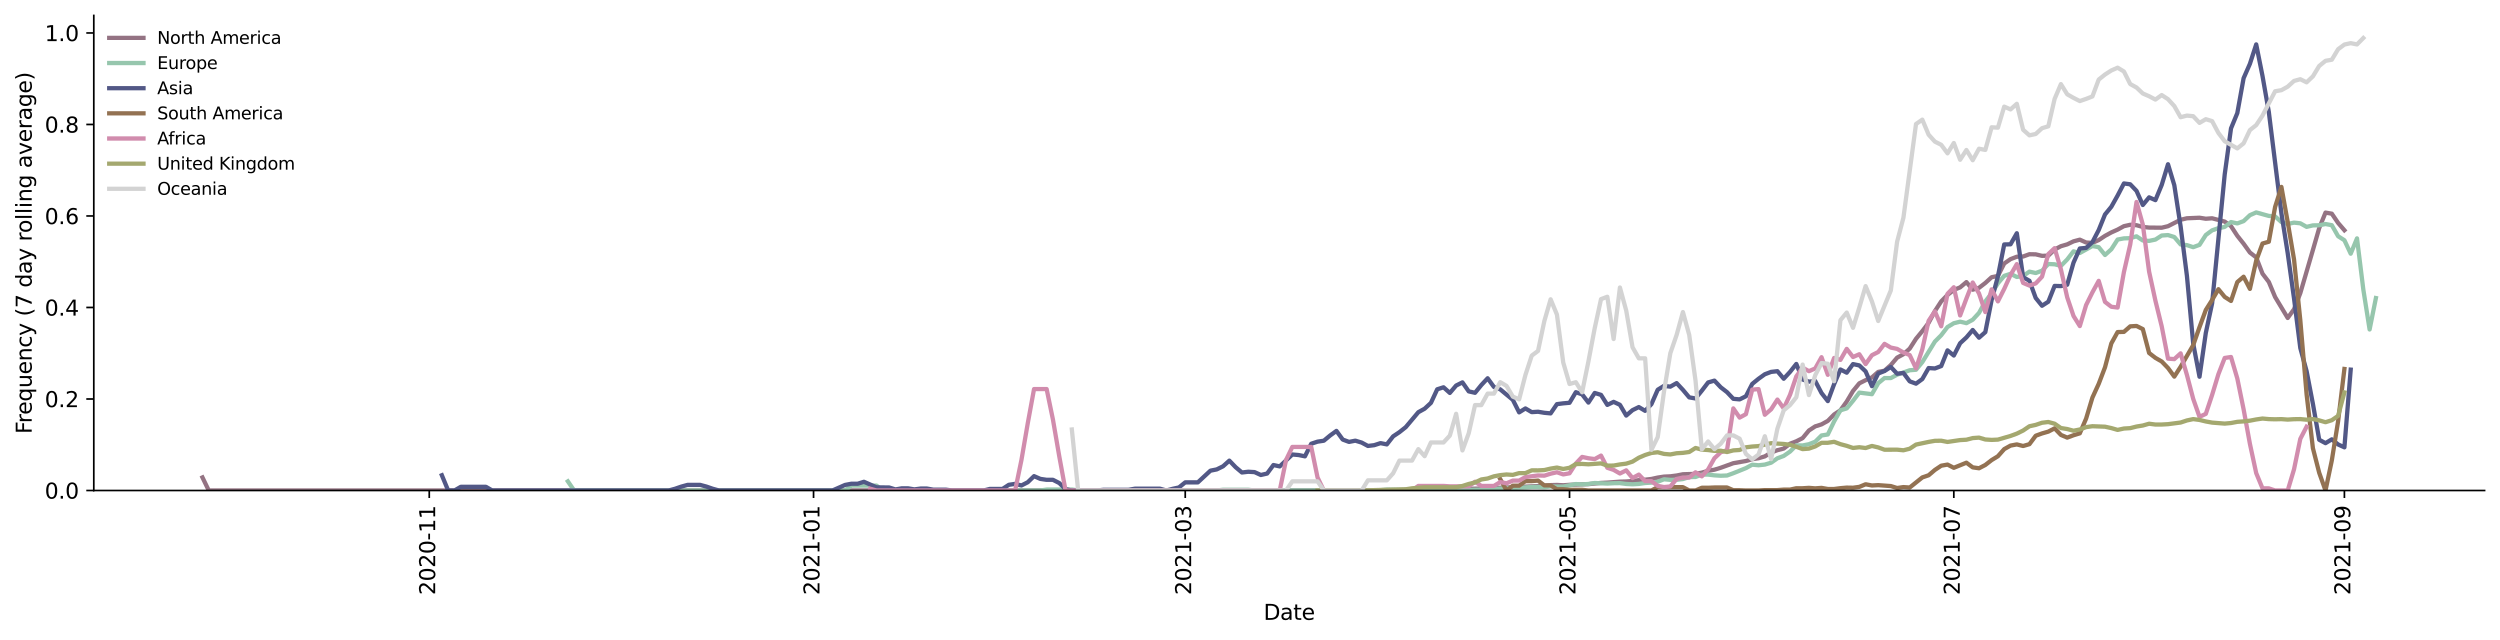 <?xml version="1.0" encoding="utf-8" standalone="no"?>
<!DOCTYPE svg PUBLIC "-//W3C//DTD SVG 1.1//EN"
  "http://www.w3.org/Graphics/SVG/1.1/DTD/svg11.dtd">
<svg height="298.621pt" version="1.1" viewBox="0 0 1166.981 298.621" width="1166.981pt" xmlns="http://www.w3.org/2000/svg" xmlns:xlink="http://www.w3.org/1999/xlink">
 <defs>
  <style type="text/css">*{stroke-linecap:butt;stroke-linejoin:round;}</style>
 </defs>
 <g id="figure_1">
  <g id="patch_1">
   <path d="M 0 298.621 
L 1166.981 298.621 
L 1166.981 0 
L 0 0 
z
" style="fill:#ffffff;"/>
  </g>
  <g id="axes_1">
   <g id="patch_2">
    <path d="M 43.781 228.96 
L 1159.781 228.96 
L 1159.781 7.2 
L 43.781 7.2 
z
" style="fill:#ffffff;"/>
   </g>
   <g id="matplotlib.axis_1">
    <g id="xtick_1">
     <g id="line2d_1">
      <defs>
       <path d="M 0 0 
L 0 3.5 
" id="m0559aa2504" style="stroke:#000000;stroke-width:0.8;"/>
      </defs>
      <g>
       <use style="stroke:#000000;stroke-width:0.8;" x="200.374" xlink:href="#m0559aa2504" y="228.96"/>
      </g>
     </g>
     <g id="text_1">
      <!-- 2020-11 -->
      <g transform="translate(203.134 277.743)rotate(-90)scale(0.1 -0.1)">
       <defs>
        <path d="M 1228 531 
L 3431 531 
L 3431 0 
L 469 0 
L 469 531 
Q 828 903 1448 1529 
Q 2069 2156 2228 2338 
Q 2531 2678 2651 2914 
Q 2772 3150 2772 3378 
Q 2772 3750 2511 3984 
Q 2250 4219 1831 4219 
Q 1534 4219 1204 4116 
Q 875 4013 500 3803 
L 500 4441 
Q 881 4594 1212 4672 
Q 1544 4750 1819 4750 
Q 2544 4750 2975 4387 
Q 3406 4025 3406 3419 
Q 3406 3131 3298 2873 
Q 3191 2616 2906 2266 
Q 2828 2175 2409 1742 
Q 1991 1309 1228 531 
z
" id="DejaVuSans-32" transform="scale(0.016)"/>
        <path d="M 2034 4250 
Q 1547 4250 1301 3770 
Q 1056 3291 1056 2328 
Q 1056 1369 1301 889 
Q 1547 409 2034 409 
Q 2525 409 2770 889 
Q 3016 1369 3016 2328 
Q 3016 3291 2770 3770 
Q 2525 4250 2034 4250 
z
M 2034 4750 
Q 2819 4750 3233 4129 
Q 3647 3509 3647 2328 
Q 3647 1150 3233 529 
Q 2819 -91 2034 -91 
Q 1250 -91 836 529 
Q 422 1150 422 2328 
Q 422 3509 836 4129 
Q 1250 4750 2034 4750 
z
" id="DejaVuSans-30" transform="scale(0.016)"/>
        <path d="M 313 2009 
L 1997 2009 
L 1997 1497 
L 313 1497 
L 313 2009 
z
" id="DejaVuSans-2d" transform="scale(0.016)"/>
        <path d="M 794 531 
L 1825 531 
L 1825 4091 
L 703 3866 
L 703 4441 
L 1819 4666 
L 2450 4666 
L 2450 531 
L 3481 531 
L 3481 0 
L 794 0 
L 794 531 
z
" id="DejaVuSans-31" transform="scale(0.016)"/>
       </defs>
       <use xlink:href="#DejaVuSans-32"/>
       <use x="63.623" xlink:href="#DejaVuSans-30"/>
       <use x="127.246" xlink:href="#DejaVuSans-32"/>
       <use x="190.869" xlink:href="#DejaVuSans-30"/>
       <use x="254.492" xlink:href="#DejaVuSans-2d"/>
       <use x="290.576" xlink:href="#DejaVuSans-31"/>
       <use x="354.199" xlink:href="#DejaVuSans-31"/>
      </g>
     </g>
    </g>
    <g id="xtick_2">
     <g id="line2d_2">
      <g>
       <use style="stroke:#000000;stroke-width:0.8;" x="379.758" xlink:href="#m0559aa2504" y="228.96"/>
      </g>
     </g>
     <g id="text_2">
      <!-- 2021-01 -->
      <g transform="translate(382.517 277.743)rotate(-90)scale(0.1 -0.1)">
       <use xlink:href="#DejaVuSans-32"/>
       <use x="63.623" xlink:href="#DejaVuSans-30"/>
       <use x="127.246" xlink:href="#DejaVuSans-32"/>
       <use x="190.869" xlink:href="#DejaVuSans-31"/>
       <use x="254.492" xlink:href="#DejaVuSans-2d"/>
       <use x="290.576" xlink:href="#DejaVuSans-30"/>
       <use x="354.199" xlink:href="#DejaVuSans-31"/>
      </g>
     </g>
    </g>
    <g id="xtick_3">
     <g id="line2d_3">
      <g>
       <use style="stroke:#000000;stroke-width:0.8;" x="553.26" xlink:href="#m0559aa2504" y="228.96"/>
      </g>
     </g>
     <g id="text_3">
      <!-- 2021-03 -->
      <g transform="translate(556.019 277.743)rotate(-90)scale(0.1 -0.1)">
       <defs>
        <path d="M 2597 2516 
Q 3050 2419 3304 2112 
Q 3559 1806 3559 1356 
Q 3559 666 3084 287 
Q 2609 -91 1734 -91 
Q 1441 -91 1130 -33 
Q 819 25 488 141 
L 488 750 
Q 750 597 1062 519 
Q 1375 441 1716 441 
Q 2309 441 2620 675 
Q 2931 909 2931 1356 
Q 2931 1769 2642 2001 
Q 2353 2234 1838 2234 
L 1294 2234 
L 1294 2753 
L 1863 2753 
Q 2328 2753 2575 2939 
Q 2822 3125 2822 3475 
Q 2822 3834 2567 4026 
Q 2313 4219 1838 4219 
Q 1578 4219 1281 4162 
Q 984 4106 628 3988 
L 628 4550 
Q 988 4650 1302 4700 
Q 1616 4750 1894 4750 
Q 2613 4750 3031 4423 
Q 3450 4097 3450 3541 
Q 3450 3153 3228 2886 
Q 3006 2619 2597 2516 
z
" id="DejaVuSans-33" transform="scale(0.016)"/>
       </defs>
       <use xlink:href="#DejaVuSans-32"/>
       <use x="63.623" xlink:href="#DejaVuSans-30"/>
       <use x="127.246" xlink:href="#DejaVuSans-32"/>
       <use x="190.869" xlink:href="#DejaVuSans-31"/>
       <use x="254.492" xlink:href="#DejaVuSans-2d"/>
       <use x="290.576" xlink:href="#DejaVuSans-30"/>
       <use x="354.199" xlink:href="#DejaVuSans-33"/>
      </g>
     </g>
    </g>
    <g id="xtick_4">
     <g id="line2d_4">
      <g>
       <use style="stroke:#000000;stroke-width:0.8;" x="732.643" xlink:href="#m0559aa2504" y="228.96"/>
      </g>
     </g>
     <g id="text_4">
      <!-- 2021-05 -->
      <g transform="translate(735.402 277.743)rotate(-90)scale(0.1 -0.1)">
       <defs>
        <path d="M 691 4666 
L 3169 4666 
L 3169 4134 
L 1269 4134 
L 1269 2991 
Q 1406 3038 1543 3061 
Q 1681 3084 1819 3084 
Q 2600 3084 3056 2656 
Q 3513 2228 3513 1497 
Q 3513 744 3044 326 
Q 2575 -91 1722 -91 
Q 1428 -91 1123 -41 
Q 819 9 494 109 
L 494 744 
Q 775 591 1075 516 
Q 1375 441 1709 441 
Q 2250 441 2565 725 
Q 2881 1009 2881 1497 
Q 2881 1984 2565 2268 
Q 2250 2553 1709 2553 
Q 1456 2553 1204 2497 
Q 953 2441 691 2322 
L 691 4666 
z
" id="DejaVuSans-35" transform="scale(0.016)"/>
       </defs>
       <use xlink:href="#DejaVuSans-32"/>
       <use x="63.623" xlink:href="#DejaVuSans-30"/>
       <use x="127.246" xlink:href="#DejaVuSans-32"/>
       <use x="190.869" xlink:href="#DejaVuSans-31"/>
       <use x="254.492" xlink:href="#DejaVuSans-2d"/>
       <use x="290.576" xlink:href="#DejaVuSans-30"/>
       <use x="354.199" xlink:href="#DejaVuSans-35"/>
      </g>
     </g>
    </g>
    <g id="xtick_5">
     <g id="line2d_5">
      <g>
       <use style="stroke:#000000;stroke-width:0.8;" x="912.026" xlink:href="#m0559aa2504" y="228.96"/>
      </g>
     </g>
     <g id="text_5">
      <!-- 2021-07 -->
      <g transform="translate(914.786 277.743)rotate(-90)scale(0.1 -0.1)">
       <defs>
        <path d="M 525 4666 
L 3525 4666 
L 3525 4397 
L 1831 0 
L 1172 0 
L 2766 4134 
L 525 4134 
L 525 4666 
z
" id="DejaVuSans-37" transform="scale(0.016)"/>
       </defs>
       <use xlink:href="#DejaVuSans-32"/>
       <use x="63.623" xlink:href="#DejaVuSans-30"/>
       <use x="127.246" xlink:href="#DejaVuSans-32"/>
       <use x="190.869" xlink:href="#DejaVuSans-31"/>
       <use x="254.492" xlink:href="#DejaVuSans-2d"/>
       <use x="290.576" xlink:href="#DejaVuSans-30"/>
       <use x="354.199" xlink:href="#DejaVuSans-37"/>
      </g>
     </g>
    </g>
    <g id="xtick_6">
     <g id="line2d_6">
      <g>
       <use style="stroke:#000000;stroke-width:0.8;" x="1094.35" xlink:href="#m0559aa2504" y="228.96"/>
      </g>
     </g>
     <g id="text_6">
      <!-- 2021-09 -->
      <g transform="translate(1097.11 277.743)rotate(-90)scale(0.1 -0.1)">
       <defs>
        <path d="M 703 97 
L 703 672 
Q 941 559 1184 500 
Q 1428 441 1663 441 
Q 2288 441 2617 861 
Q 2947 1281 2994 2138 
Q 2813 1869 2534 1725 
Q 2256 1581 1919 1581 
Q 1219 1581 811 2004 
Q 403 2428 403 3163 
Q 403 3881 828 4315 
Q 1253 4750 1959 4750 
Q 2769 4750 3195 4129 
Q 3622 3509 3622 2328 
Q 3622 1225 3098 567 
Q 2575 -91 1691 -91 
Q 1453 -91 1209 -44 
Q 966 3 703 97 
z
M 1959 2075 
Q 2384 2075 2632 2365 
Q 2881 2656 2881 3163 
Q 2881 3666 2632 3958 
Q 2384 4250 1959 4250 
Q 1534 4250 1286 3958 
Q 1038 3666 1038 3163 
Q 1038 2656 1286 2365 
Q 1534 2075 1959 2075 
z
" id="DejaVuSans-39" transform="scale(0.016)"/>
       </defs>
       <use xlink:href="#DejaVuSans-32"/>
       <use x="63.623" xlink:href="#DejaVuSans-30"/>
       <use x="127.246" xlink:href="#DejaVuSans-32"/>
       <use x="190.869" xlink:href="#DejaVuSans-31"/>
       <use x="254.492" xlink:href="#DejaVuSans-2d"/>
       <use x="290.576" xlink:href="#DejaVuSans-30"/>
       <use x="354.199" xlink:href="#DejaVuSans-39"/>
      </g>
     </g>
    </g>
    <g id="text_7">
     <!-- Date -->
     <g transform="translate(589.83 289.341)scale(0.1 -0.1)">
      <defs>
       <path d="M 1259 4147 
L 1259 519 
L 2022 519 
Q 2988 519 3436 956 
Q 3884 1394 3884 2338 
Q 3884 3275 3436 3711 
Q 2988 4147 2022 4147 
L 1259 4147 
z
M 628 4666 
L 1925 4666 
Q 3281 4666 3915 4102 
Q 4550 3538 4550 2338 
Q 4550 1131 3912 565 
Q 3275 0 1925 0 
L 628 0 
L 628 4666 
z
" id="DejaVuSans-44" transform="scale(0.016)"/>
       <path d="M 2194 1759 
Q 1497 1759 1228 1600 
Q 959 1441 959 1056 
Q 959 750 1161 570 
Q 1363 391 1709 391 
Q 2188 391 2477 730 
Q 2766 1069 2766 1631 
L 2766 1759 
L 2194 1759 
z
M 3341 1997 
L 3341 0 
L 2766 0 
L 2766 531 
Q 2569 213 2275 61 
Q 1981 -91 1556 -91 
Q 1019 -91 701 211 
Q 384 513 384 1019 
Q 384 1609 779 1909 
Q 1175 2209 1959 2209 
L 2766 2209 
L 2766 2266 
Q 2766 2663 2505 2880 
Q 2244 3097 1772 3097 
Q 1472 3097 1187 3025 
Q 903 2953 641 2809 
L 641 3341 
Q 956 3463 1253 3523 
Q 1550 3584 1831 3584 
Q 2591 3584 2966 3190 
Q 3341 2797 3341 1997 
z
" id="DejaVuSans-61" transform="scale(0.016)"/>
       <path d="M 1172 4494 
L 1172 3500 
L 2356 3500 
L 2356 3053 
L 1172 3053 
L 1172 1153 
Q 1172 725 1289 603 
Q 1406 481 1766 481 
L 2356 481 
L 2356 0 
L 1766 0 
Q 1100 0 847 248 
Q 594 497 594 1153 
L 594 3053 
L 172 3053 
L 172 3500 
L 594 3500 
L 594 4494 
L 1172 4494 
z
" id="DejaVuSans-74" transform="scale(0.016)"/>
       <path d="M 3597 1894 
L 3597 1613 
L 953 1613 
Q 991 1019 1311 708 
Q 1631 397 2203 397 
Q 2534 397 2845 478 
Q 3156 559 3463 722 
L 3463 178 
Q 3153 47 2828 -22 
Q 2503 -91 2169 -91 
Q 1331 -91 842 396 
Q 353 884 353 1716 
Q 353 2575 817 3079 
Q 1281 3584 2069 3584 
Q 2775 3584 3186 3129 
Q 3597 2675 3597 1894 
z
M 3022 2063 
Q 3016 2534 2758 2815 
Q 2500 3097 2075 3097 
Q 1594 3097 1305 2825 
Q 1016 2553 972 2059 
L 3022 2063 
z
" id="DejaVuSans-65" transform="scale(0.016)"/>
      </defs>
      <use xlink:href="#DejaVuSans-44"/>
      <use x="77.002" xlink:href="#DejaVuSans-61"/>
      <use x="138.281" xlink:href="#DejaVuSans-74"/>
      <use x="177.49" xlink:href="#DejaVuSans-65"/>
     </g>
    </g>
   </g>
   <g id="matplotlib.axis_2">
    <g id="ytick_1">
     <g id="line2d_7">
      <defs>
       <path d="M 0 0 
L -3.5 0 
" id="m90f730a7be" style="stroke:#000000;stroke-width:0.8;"/>
      </defs>
      <g>
       <use style="stroke:#000000;stroke-width:0.8;" x="43.781" xlink:href="#m90f730a7be" y="228.96"/>
      </g>
     </g>
     <g id="text_8">
      <!-- 0.0 -->
      <g transform="translate(20.878 232.759)scale(0.1 -0.1)">
       <defs>
        <path d="M 684 794 
L 1344 794 
L 1344 0 
L 684 0 
L 684 794 
z
" id="DejaVuSans-2e" transform="scale(0.016)"/>
       </defs>
       <use xlink:href="#DejaVuSans-30"/>
       <use x="63.623" xlink:href="#DejaVuSans-2e"/>
       <use x="95.41" xlink:href="#DejaVuSans-30"/>
      </g>
     </g>
    </g>
    <g id="ytick_2">
     <g id="line2d_8">
      <g>
       <use style="stroke:#000000;stroke-width:0.8;" x="43.781" xlink:href="#m90f730a7be" y="186.245"/>
      </g>
     </g>
     <g id="text_9">
      <!-- 0.2 -->
      <g transform="translate(20.878 190.045)scale(0.1 -0.1)">
       <use xlink:href="#DejaVuSans-30"/>
       <use x="63.623" xlink:href="#DejaVuSans-2e"/>
       <use x="95.41" xlink:href="#DejaVuSans-32"/>
      </g>
     </g>
    </g>
    <g id="ytick_3">
     <g id="line2d_9">
      <g>
       <use style="stroke:#000000;stroke-width:0.8;" x="43.781" xlink:href="#m90f730a7be" y="143.531"/>
      </g>
     </g>
     <g id="text_10">
      <!-- 0.4 -->
      <g transform="translate(20.878 147.33)scale(0.1 -0.1)">
       <defs>
        <path d="M 2419 4116 
L 825 1625 
L 2419 1625 
L 2419 4116 
z
M 2253 4666 
L 3047 4666 
L 3047 1625 
L 3713 1625 
L 3713 1100 
L 3047 1100 
L 3047 0 
L 2419 0 
L 2419 1100 
L 313 1100 
L 313 1709 
L 2253 4666 
z
" id="DejaVuSans-34" transform="scale(0.016)"/>
       </defs>
       <use xlink:href="#DejaVuSans-30"/>
       <use x="63.623" xlink:href="#DejaVuSans-2e"/>
       <use x="95.41" xlink:href="#DejaVuSans-34"/>
      </g>
     </g>
    </g>
    <g id="ytick_4">
     <g id="line2d_10">
      <g>
       <use style="stroke:#000000;stroke-width:0.8;" x="43.781" xlink:href="#m90f730a7be" y="100.816"/>
      </g>
     </g>
     <g id="text_11">
      <!-- 0.6 -->
      <g transform="translate(20.878 104.615)scale(0.1 -0.1)">
       <defs>
        <path d="M 2113 2584 
Q 1688 2584 1439 2293 
Q 1191 2003 1191 1497 
Q 1191 994 1439 701 
Q 1688 409 2113 409 
Q 2538 409 2786 701 
Q 3034 994 3034 1497 
Q 3034 2003 2786 2293 
Q 2538 2584 2113 2584 
z
M 3366 4563 
L 3366 3988 
Q 3128 4100 2886 4159 
Q 2644 4219 2406 4219 
Q 1781 4219 1451 3797 
Q 1122 3375 1075 2522 
Q 1259 2794 1537 2939 
Q 1816 3084 2150 3084 
Q 2853 3084 3261 2657 
Q 3669 2231 3669 1497 
Q 3669 778 3244 343 
Q 2819 -91 2113 -91 
Q 1303 -91 875 529 
Q 447 1150 447 2328 
Q 447 3434 972 4092 
Q 1497 4750 2381 4750 
Q 2619 4750 2861 4703 
Q 3103 4656 3366 4563 
z
" id="DejaVuSans-36" transform="scale(0.016)"/>
       </defs>
       <use xlink:href="#DejaVuSans-30"/>
       <use x="63.623" xlink:href="#DejaVuSans-2e"/>
       <use x="95.41" xlink:href="#DejaVuSans-36"/>
      </g>
     </g>
    </g>
    <g id="ytick_5">
     <g id="line2d_11">
      <g>
       <use style="stroke:#000000;stroke-width:0.8;" x="43.781" xlink:href="#m90f730a7be" y="58.102"/>
      </g>
     </g>
     <g id="text_12">
      <!-- 0.8 -->
      <g transform="translate(20.878 61.901)scale(0.1 -0.1)">
       <defs>
        <path d="M 2034 2216 
Q 1584 2216 1326 1975 
Q 1069 1734 1069 1313 
Q 1069 891 1326 650 
Q 1584 409 2034 409 
Q 2484 409 2743 651 
Q 3003 894 3003 1313 
Q 3003 1734 2745 1975 
Q 2488 2216 2034 2216 
z
M 1403 2484 
Q 997 2584 770 2862 
Q 544 3141 544 3541 
Q 544 4100 942 4425 
Q 1341 4750 2034 4750 
Q 2731 4750 3128 4425 
Q 3525 4100 3525 3541 
Q 3525 3141 3298 2862 
Q 3072 2584 2669 2484 
Q 3125 2378 3379 2068 
Q 3634 1759 3634 1313 
Q 3634 634 3220 271 
Q 2806 -91 2034 -91 
Q 1263 -91 848 271 
Q 434 634 434 1313 
Q 434 1759 690 2068 
Q 947 2378 1403 2484 
z
M 1172 3481 
Q 1172 3119 1398 2916 
Q 1625 2713 2034 2713 
Q 2441 2713 2670 2916 
Q 2900 3119 2900 3481 
Q 2900 3844 2670 4047 
Q 2441 4250 2034 4250 
Q 1625 4250 1398 4047 
Q 1172 3844 1172 3481 
z
" id="DejaVuSans-38" transform="scale(0.016)"/>
       </defs>
       <use xlink:href="#DejaVuSans-30"/>
       <use x="63.623" xlink:href="#DejaVuSans-2e"/>
       <use x="95.41" xlink:href="#DejaVuSans-38"/>
      </g>
     </g>
    </g>
    <g id="ytick_6">
     <g id="line2d_12">
      <g>
       <use style="stroke:#000000;stroke-width:0.8;" x="43.781" xlink:href="#m90f730a7be" y="15.387"/>
      </g>
     </g>
     <g id="text_13">
      <!-- 1.0 -->
      <g transform="translate(20.878 19.186)scale(0.1 -0.1)">
       <use xlink:href="#DejaVuSans-31"/>
       <use x="63.623" xlink:href="#DejaVuSans-2e"/>
       <use x="95.41" xlink:href="#DejaVuSans-30"/>
      </g>
     </g>
    </g>
    <g id="text_14">
     <!-- Frequency (7 day rolling average) -->
     <g transform="translate(14.798 202.529)rotate(-90)scale(0.1 -0.1)">
      <defs>
       <path d="M 628 4666 
L 3309 4666 
L 3309 4134 
L 1259 4134 
L 1259 2759 
L 3109 2759 
L 3109 2228 
L 1259 2228 
L 1259 0 
L 628 0 
L 628 4666 
z
" id="DejaVuSans-46" transform="scale(0.016)"/>
       <path d="M 2631 2963 
Q 2534 3019 2420 3045 
Q 2306 3072 2169 3072 
Q 1681 3072 1420 2755 
Q 1159 2438 1159 1844 
L 1159 0 
L 581 0 
L 581 3500 
L 1159 3500 
L 1159 2956 
Q 1341 3275 1631 3429 
Q 1922 3584 2338 3584 
Q 2397 3584 2469 3576 
Q 2541 3569 2628 3553 
L 2631 2963 
z
" id="DejaVuSans-72" transform="scale(0.016)"/>
       <path d="M 947 1747 
Q 947 1113 1208 752 
Q 1469 391 1925 391 
Q 2381 391 2643 752 
Q 2906 1113 2906 1747 
Q 2906 2381 2643 2742 
Q 2381 3103 1925 3103 
Q 1469 3103 1208 2742 
Q 947 2381 947 1747 
z
M 2906 525 
Q 2725 213 2448 61 
Q 2172 -91 1784 -91 
Q 1150 -91 751 415 
Q 353 922 353 1747 
Q 353 2572 751 3078 
Q 1150 3584 1784 3584 
Q 2172 3584 2448 3432 
Q 2725 3281 2906 2969 
L 2906 3500 
L 3481 3500 
L 3481 -1331 
L 2906 -1331 
L 2906 525 
z
" id="DejaVuSans-71" transform="scale(0.016)"/>
       <path d="M 544 1381 
L 544 3500 
L 1119 3500 
L 1119 1403 
Q 1119 906 1312 657 
Q 1506 409 1894 409 
Q 2359 409 2629 706 
Q 2900 1003 2900 1516 
L 2900 3500 
L 3475 3500 
L 3475 0 
L 2900 0 
L 2900 538 
Q 2691 219 2414 64 
Q 2138 -91 1772 -91 
Q 1169 -91 856 284 
Q 544 659 544 1381 
z
M 1991 3584 
L 1991 3584 
z
" id="DejaVuSans-75" transform="scale(0.016)"/>
       <path d="M 3513 2113 
L 3513 0 
L 2938 0 
L 2938 2094 
Q 2938 2591 2744 2837 
Q 2550 3084 2163 3084 
Q 1697 3084 1428 2787 
Q 1159 2491 1159 1978 
L 1159 0 
L 581 0 
L 581 3500 
L 1159 3500 
L 1159 2956 
Q 1366 3272 1645 3428 
Q 1925 3584 2291 3584 
Q 2894 3584 3203 3211 
Q 3513 2838 3513 2113 
z
" id="DejaVuSans-6e" transform="scale(0.016)"/>
       <path d="M 3122 3366 
L 3122 2828 
Q 2878 2963 2633 3030 
Q 2388 3097 2138 3097 
Q 1578 3097 1268 2742 
Q 959 2388 959 1747 
Q 959 1106 1268 751 
Q 1578 397 2138 397 
Q 2388 397 2633 464 
Q 2878 531 3122 666 
L 3122 134 
Q 2881 22 2623 -34 
Q 2366 -91 2075 -91 
Q 1284 -91 818 406 
Q 353 903 353 1747 
Q 353 2603 823 3093 
Q 1294 3584 2113 3584 
Q 2378 3584 2631 3529 
Q 2884 3475 3122 3366 
z
" id="DejaVuSans-63" transform="scale(0.016)"/>
       <path d="M 2059 -325 
Q 1816 -950 1584 -1140 
Q 1353 -1331 966 -1331 
L 506 -1331 
L 506 -850 
L 844 -850 
Q 1081 -850 1212 -737 
Q 1344 -625 1503 -206 
L 1606 56 
L 191 3500 
L 800 3500 
L 1894 763 
L 2988 3500 
L 3597 3500 
L 2059 -325 
z
" id="DejaVuSans-79" transform="scale(0.016)"/>
       <path id="DejaVuSans-20" transform="scale(0.016)"/>
       <path d="M 1984 4856 
Q 1566 4138 1362 3434 
Q 1159 2731 1159 2009 
Q 1159 1288 1364 580 
Q 1569 -128 1984 -844 
L 1484 -844 
Q 1016 -109 783 600 
Q 550 1309 550 2009 
Q 550 2706 781 3412 
Q 1013 4119 1484 4856 
L 1984 4856 
z
" id="DejaVuSans-28" transform="scale(0.016)"/>
       <path d="M 2906 2969 
L 2906 4863 
L 3481 4863 
L 3481 0 
L 2906 0 
L 2906 525 
Q 2725 213 2448 61 
Q 2172 -91 1784 -91 
Q 1150 -91 751 415 
Q 353 922 353 1747 
Q 353 2572 751 3078 
Q 1150 3584 1784 3584 
Q 2172 3584 2448 3432 
Q 2725 3281 2906 2969 
z
M 947 1747 
Q 947 1113 1208 752 
Q 1469 391 1925 391 
Q 2381 391 2643 752 
Q 2906 1113 2906 1747 
Q 2906 2381 2643 2742 
Q 2381 3103 1925 3103 
Q 1469 3103 1208 2742 
Q 947 2381 947 1747 
z
" id="DejaVuSans-64" transform="scale(0.016)"/>
       <path d="M 1959 3097 
Q 1497 3097 1228 2736 
Q 959 2375 959 1747 
Q 959 1119 1226 758 
Q 1494 397 1959 397 
Q 2419 397 2687 759 
Q 2956 1122 2956 1747 
Q 2956 2369 2687 2733 
Q 2419 3097 1959 3097 
z
M 1959 3584 
Q 2709 3584 3137 3096 
Q 3566 2609 3566 1747 
Q 3566 888 3137 398 
Q 2709 -91 1959 -91 
Q 1206 -91 779 398 
Q 353 888 353 1747 
Q 353 2609 779 3096 
Q 1206 3584 1959 3584 
z
" id="DejaVuSans-6f" transform="scale(0.016)"/>
       <path d="M 603 4863 
L 1178 4863 
L 1178 0 
L 603 0 
L 603 4863 
z
" id="DejaVuSans-6c" transform="scale(0.016)"/>
       <path d="M 603 3500 
L 1178 3500 
L 1178 0 
L 603 0 
L 603 3500 
z
M 603 4863 
L 1178 4863 
L 1178 4134 
L 603 4134 
L 603 4863 
z
" id="DejaVuSans-69" transform="scale(0.016)"/>
       <path d="M 2906 1791 
Q 2906 2416 2648 2759 
Q 2391 3103 1925 3103 
Q 1463 3103 1205 2759 
Q 947 2416 947 1791 
Q 947 1169 1205 825 
Q 1463 481 1925 481 
Q 2391 481 2648 825 
Q 2906 1169 2906 1791 
z
M 3481 434 
Q 3481 -459 3084 -895 
Q 2688 -1331 1869 -1331 
Q 1566 -1331 1297 -1286 
Q 1028 -1241 775 -1147 
L 775 -588 
Q 1028 -725 1275 -790 
Q 1522 -856 1778 -856 
Q 2344 -856 2625 -561 
Q 2906 -266 2906 331 
L 2906 616 
Q 2728 306 2450 153 
Q 2172 0 1784 0 
Q 1141 0 747 490 
Q 353 981 353 1791 
Q 353 2603 747 3093 
Q 1141 3584 1784 3584 
Q 2172 3584 2450 3431 
Q 2728 3278 2906 2969 
L 2906 3500 
L 3481 3500 
L 3481 434 
z
" id="DejaVuSans-67" transform="scale(0.016)"/>
       <path d="M 191 3500 
L 800 3500 
L 1894 563 
L 2988 3500 
L 3597 3500 
L 2284 0 
L 1503 0 
L 191 3500 
z
" id="DejaVuSans-76" transform="scale(0.016)"/>
       <path d="M 513 4856 
L 1013 4856 
Q 1481 4119 1714 3412 
Q 1947 2706 1947 2009 
Q 1947 1309 1714 600 
Q 1481 -109 1013 -844 
L 513 -844 
Q 928 -128 1133 580 
Q 1338 1288 1338 2009 
Q 1338 2731 1133 3434 
Q 928 4138 513 4856 
z
" id="DejaVuSans-29" transform="scale(0.016)"/>
      </defs>
      <use xlink:href="#DejaVuSans-46"/>
      <use x="50.27" xlink:href="#DejaVuSans-72"/>
      <use x="89.133" xlink:href="#DejaVuSans-65"/>
      <use x="150.656" xlink:href="#DejaVuSans-71"/>
      <use x="214.133" xlink:href="#DejaVuSans-75"/>
      <use x="277.512" xlink:href="#DejaVuSans-65"/>
      <use x="339.035" xlink:href="#DejaVuSans-6e"/>
      <use x="402.414" xlink:href="#DejaVuSans-63"/>
      <use x="457.395" xlink:href="#DejaVuSans-79"/>
      <use x="516.574" xlink:href="#DejaVuSans-20"/>
      <use x="548.361" xlink:href="#DejaVuSans-28"/>
      <use x="587.375" xlink:href="#DejaVuSans-37"/>
      <use x="650.998" xlink:href="#DejaVuSans-20"/>
      <use x="682.785" xlink:href="#DejaVuSans-64"/>
      <use x="746.262" xlink:href="#DejaVuSans-61"/>
      <use x="807.541" xlink:href="#DejaVuSans-79"/>
      <use x="866.721" xlink:href="#DejaVuSans-20"/>
      <use x="898.508" xlink:href="#DejaVuSans-72"/>
      <use x="937.371" xlink:href="#DejaVuSans-6f"/>
      <use x="998.553" xlink:href="#DejaVuSans-6c"/>
      <use x="1026.336" xlink:href="#DejaVuSans-6c"/>
      <use x="1054.119" xlink:href="#DejaVuSans-69"/>
      <use x="1081.902" xlink:href="#DejaVuSans-6e"/>
      <use x="1145.281" xlink:href="#DejaVuSans-67"/>
      <use x="1208.758" xlink:href="#DejaVuSans-20"/>
      <use x="1240.545" xlink:href="#DejaVuSans-61"/>
      <use x="1301.824" xlink:href="#DejaVuSans-76"/>
      <use x="1361.004" xlink:href="#DejaVuSans-65"/>
      <use x="1422.527" xlink:href="#DejaVuSans-72"/>
      <use x="1463.641" xlink:href="#DejaVuSans-61"/>
      <use x="1524.92" xlink:href="#DejaVuSans-67"/>
      <use x="1588.396" xlink:href="#DejaVuSans-65"/>
      <use x="1649.92" xlink:href="#DejaVuSans-29"/>
     </g>
    </g>
   </g>
   <g id="line2d_13">
    <path clip-path="url(#p8b8ab2b923)" d="M 94.509 222.858 
L 97.449 228.96 
L 641.481 228.884 
L 653.244 228.797 
L 670.888 228.652 
L 676.769 228.4 
L 694.414 227.944 
L 717.939 226.896 
L 723.821 226.447 
L 726.761 226.365 
L 729.702 226.517 
L 732.643 226.305 
L 741.465 225.996 
L 747.346 225.425 
L 750.287 225.281 
L 756.169 224.832 
L 759.109 224.755 
L 762.05 224.53 
L 764.991 224.129 
L 767.931 223.919 
L 770.872 223.576 
L 773.813 222.927 
L 776.754 222.476 
L 779.694 222.344 
L 782.635 221.96 
L 785.576 221.384 
L 791.457 221.197 
L 794.398 220.619 
L 797.339 219.778 
L 800.279 219.251 
L 803.22 218.351 
L 809.101 216.22 
L 814.983 215.194 
L 817.924 214.348 
L 820.864 213.898 
L 823.805 213.034 
L 826.746 211.229 
L 829.686 210.135 
L 832.627 209.386 
L 835.568 207.12 
L 838.509 206.001 
L 841.449 204.492 
L 844.39 200.956 
L 847.331 199.028 
L 850.271 198.095 
L 853.212 196.46 
L 856.153 193.476 
L 859.094 191.51 
L 862.034 187.443 
L 864.975 182.497 
L 867.916 178.93 
L 870.856 177.465 
L 873.797 176.177 
L 876.738 173.599 
L 879.678 173.047 
L 882.619 170.396 
L 885.56 166.945 
L 888.501 165.356 
L 891.441 162.728 
L 894.382 158.145 
L 897.323 154.564 
L 900.263 150.707 
L 903.204 145.206 
L 906.145 140.681 
L 909.086 137.675 
L 912.026 135.327 
L 914.967 134.148 
L 917.908 131.679 
L 920.848 135.229 
L 923.789 134.355 
L 926.73 132.09 
L 929.671 129.407 
L 932.611 128.797 
L 935.552 123.001 
L 938.493 120.969 
L 941.433 119.844 
L 944.374 119.732 
L 947.315 118.667 
L 950.256 118.727 
L 953.196 119.426 
L 956.137 119.326 
L 959.078 116.469 
L 962.018 114.927 
L 964.959 114.069 
L 967.9 112.66 
L 970.841 111.873 
L 973.781 113.201 
L 976.722 113.388 
L 979.663 112.064 
L 982.603 110.106 
L 985.544 108.5 
L 988.485 107.18 
L 991.426 105.58 
L 994.366 104.922 
L 997.307 105.13 
L 1000.248 105.934 
L 1003.188 106.229 
L 1009.07 106.294 
L 1012.01 105.583 
L 1017.892 102.591 
L 1020.833 101.891 
L 1026.714 101.636 
L 1029.655 102.105 
L 1032.595 101.895 
L 1038.477 103.432 
L 1041.418 105.558 
L 1044.358 110.068 
L 1047.299 113.768 
L 1050.24 117.869 
L 1053.18 120.144 
L 1056.121 127.755 
L 1059.062 131.606 
L 1062.003 138.634 
L 1067.884 148.427 
L 1070.825 144.359 
L 1073.765 136.837 
L 1079.647 116.674 
L 1082.588 106.49 
L 1085.528 99.24 
L 1088.469 99.744 
L 1091.41 104.066 
L 1094.35 107.477 
L 1094.35 107.477 
" style="fill:none;stroke:#947383;stroke-linecap:square;stroke-width:2;"/>
   </g>
   <g id="line2d_14">
    <path clip-path="url(#p8b8ab2b923)" d="M 265.07 224.689 
L 268.01 228.96 
L 394.461 228.96 
L 397.402 226.682 
L 409.165 226.682 
L 412.105 228.96 
L 485.623 228.96 
L 488.564 228.529 
L 500.327 228.499 
L 503.267 228.907 
L 567.963 228.96 
L 570.904 228.606 
L 582.667 228.606 
L 585.607 228.96 
L 632.659 228.87 
L 641.481 228.818 
L 644.422 228.787 
L 647.362 228.539 
L 653.244 228.622 
L 659.125 228.555 
L 662.066 228.771 
L 670.888 228.726 
L 679.71 228.79 
L 691.473 228.544 
L 703.236 227.928 
L 712.058 227.527 
L 714.999 227.3 
L 717.939 227.302 
L 720.88 227.433 
L 723.821 227.084 
L 729.702 227.118 
L 735.584 225.955 
L 738.524 226.107 
L 741.465 225.917 
L 744.406 225.465 
L 750.287 225.731 
L 753.228 225.568 
L 756.169 225.525 
L 759.109 225.906 
L 762.05 226.06 
L 764.991 225.892 
L 767.931 225.462 
L 770.872 225.285 
L 773.813 224.862 
L 776.754 223.719 
L 779.694 223.998 
L 782.635 223.967 
L 785.576 223.625 
L 788.516 222.703 
L 791.457 222.647 
L 794.398 221.552 
L 797.339 221.546 
L 800.279 221.889 
L 803.22 222.075 
L 806.161 221.961 
L 809.101 220.894 
L 814.983 218.518 
L 817.924 216.902 
L 820.864 217.183 
L 823.805 216.866 
L 826.746 215.983 
L 829.686 213.917 
L 832.627 212.832 
L 835.568 210.8 
L 838.509 207.889 
L 841.449 207.936 
L 844.39 207.354 
L 847.331 206.185 
L 850.271 203.271 
L 853.212 202.812 
L 856.153 196.72 
L 859.094 191.526 
L 862.034 190.646 
L 864.975 187.091 
L 867.916 183.267 
L 873.797 184.004 
L 876.738 178.88 
L 879.678 176.466 
L 882.619 176.483 
L 885.56 174.906 
L 891.441 172.831 
L 894.382 172.601 
L 897.323 169.036 
L 903.204 159.44 
L 906.145 156.474 
L 909.086 152.634 
L 912.026 150.884 
L 914.967 150.148 
L 917.908 150.847 
L 920.848 149.251 
L 923.789 146.055 
L 926.73 140.702 
L 929.671 136.919 
L 932.611 132.255 
L 935.552 128.766 
L 938.493 127.817 
L 941.433 129.281 
L 944.374 128.82 
L 947.315 126.796 
L 950.256 127.443 
L 953.196 126.365 
L 956.137 123.233 
L 959.078 123.364 
L 962.018 124.116 
L 964.959 121.119 
L 967.9 117.322 
L 970.841 118.098 
L 976.722 114.835 
L 979.663 115.378 
L 982.603 119.029 
L 985.544 116.374 
L 988.485 111.816 
L 991.426 111.278 
L 994.366 111.164 
L 997.307 110.313 
L 1000.248 112.264 
L 1003.188 112.446 
L 1006.129 111.827 
L 1009.07 109.941 
L 1012.01 109.73 
L 1014.951 110.631 
L 1017.892 114.111 
L 1020.833 114.421 
L 1023.773 115.375 
L 1026.714 114.297 
L 1029.655 109.706 
L 1032.595 107.519 
L 1035.536 106.499 
L 1038.477 105.907 
L 1041.418 103.651 
L 1044.358 104.287 
L 1047.299 103.216 
L 1050.24 100.447 
L 1053.18 99.156 
L 1059.062 100.789 
L 1062.003 101.014 
L 1064.943 103.658 
L 1067.884 104.545 
L 1070.825 103.921 
L 1073.765 104.239 
L 1076.706 105.895 
L 1079.647 105.208 
L 1082.588 105.159 
L 1085.528 104.575 
L 1088.469 105.113 
L 1091.41 110.269 
L 1094.35 112.145 
L 1097.291 118.422 
L 1100.232 111.275 
L 1103.173 135.09 
L 1106.113 153.791 
L 1109.054 139.129 
L 1109.054 139.129 
" style="fill:none;stroke:#96c6ad;stroke-linecap:square;stroke-width:2;"/>
   </g>
   <g id="line2d_15">
    <path clip-path="url(#p8b8ab2b923)" d="M 206.256 221.841 
L 209.196 228.96 
L 212.137 228.96 
L 215.078 227.251 
L 226.841 227.251 
L 229.781 228.96 
L 312.121 228.96 
L 315.062 228.169 
L 318.003 227.152 
L 320.943 226.346 
L 326.825 226.346 
L 329.765 227.137 
L 332.706 228.154 
L 335.647 228.96 
L 388.58 228.96 
L 394.461 226.369 
L 397.402 225.807 
L 400.343 225.807 
L 403.283 224.898 
L 409.165 227.489 
L 415.046 227.56 
L 417.987 228.469 
L 420.927 227.954 
L 423.868 227.954 
L 426.809 228.445 
L 429.75 228.057 
L 432.69 228.057 
L 435.631 228.572 
L 441.512 228.572 
L 444.453 228.96 
L 459.157 228.96 
L 462.097 228.224 
L 467.979 228.224 
L 470.92 226.304 
L 473.86 225.872 
L 476.801 226.609 
L 479.742 225.11 
L 482.682 222.262 
L 485.623 223.545 
L 488.564 223.976 
L 491.505 223.976 
L 494.445 225.475 
L 497.386 228.322 
L 500.327 228.96 
L 512.09 228.96 
L 515.03 228.639 
L 526.793 228.639 
L 529.734 228.122 
L 541.497 228.122 
L 544.437 228.96 
L 547.378 228.176 
L 550.319 227.539 
L 553.26 225.166 
L 559.141 225.166 
L 565.022 219.708 
L 567.963 219.118 
L 570.904 217.67 
L 573.844 215.024 
L 576.785 218.081 
L 579.726 220.555 
L 582.667 220.209 
L 585.607 220.378 
L 588.548 221.72 
L 591.489 221.047 
L 594.429 217.073 
L 597.37 217.712 
L 603.252 212.152 
L 606.192 212.409 
L 609.133 213.013 
L 612.074 207.14 
L 615.014 206.161 
L 617.955 205.723 
L 620.896 203.277 
L 623.837 201.146 
L 626.777 205.184 
L 629.718 206.277 
L 632.659 205.703 
L 635.599 206.589 
L 638.54 208.165 
L 641.481 207.804 
L 644.422 206.851 
L 647.362 207.44 
L 650.303 203.688 
L 653.244 201.725 
L 656.184 199.392 
L 662.066 192.412 
L 665.007 190.78 
L 667.947 188.061 
L 670.888 181.716 
L 673.829 180.788 
L 676.769 183.421 
L 679.71 179.965 
L 682.651 178.488 
L 685.592 182.69 
L 688.532 183.355 
L 691.473 179.738 
L 694.414 176.579 
L 697.354 180.631 
L 700.295 181.749 
L 706.177 186.639 
L 709.117 192.487 
L 712.058 190.659 
L 714.999 192.38 
L 717.939 192.196 
L 720.88 192.695 
L 723.821 192.968 
L 726.761 188.656 
L 729.702 188.276 
L 732.643 188.018 
L 735.584 183.074 
L 738.524 184.092 
L 741.465 187.921 
L 744.406 183.434 
L 747.346 184.323 
L 750.287 189.004 
L 753.228 187.592 
L 756.169 188.959 
L 759.109 193.981 
L 762.05 191.45 
L 764.991 190.019 
L 767.931 191.777 
L 770.872 188.654 
L 773.813 181.922 
L 776.754 180.12 
L 779.694 180.484 
L 782.635 178.833 
L 785.576 181.988 
L 788.516 185.494 
L 791.457 185.992 
L 794.398 182.37 
L 797.339 178.524 
L 800.279 177.671 
L 803.22 180.775 
L 806.161 183.06 
L 809.101 186.16 
L 812.042 186.435 
L 814.983 184.965 
L 817.924 179.21 
L 820.864 176.813 
L 823.805 174.706 
L 826.746 173.595 
L 829.686 173.271 
L 832.627 176.789 
L 835.568 173.61 
L 838.509 169.897 
L 841.449 177.154 
L 844.39 178.152 
L 847.331 177.855 
L 850.271 183.46 
L 853.212 187.233 
L 856.153 179.311 
L 859.094 172.474 
L 862.034 173.966 
L 864.975 169.957 
L 867.916 170.572 
L 870.856 173.365 
L 873.797 180.249 
L 876.738 174.34 
L 879.678 173.189 
L 882.619 171.297 
L 885.56 174.45 
L 888.501 174.092 
L 891.441 178.014 
L 894.382 179.091 
L 897.323 176.936 
L 900.263 171.799 
L 903.204 171.99 
L 906.145 170.878 
L 909.086 163.555 
L 912.026 165.955 
L 914.967 160.214 
L 917.908 157.499 
L 920.848 154.042 
L 923.789 157.629 
L 926.73 155.035 
L 929.671 140.063 
L 932.611 129.016 
L 935.552 114.11 
L 938.493 114.039 
L 941.433 108.878 
L 944.374 129.39 
L 947.315 131.066 
L 950.256 139.088 
L 953.196 142.721 
L 956.137 140.838 
L 959.078 133.467 
L 962.018 133.545 
L 964.959 132.904 
L 967.9 122.612 
L 970.841 115.994 
L 973.781 115.704 
L 976.722 113.045 
L 979.663 107.373 
L 982.603 100.113 
L 985.544 96.528 
L 988.485 91.276 
L 991.426 85.636 
L 994.366 86.026 
L 997.307 89.096 
L 1000.248 95.686 
L 1003.188 92.121 
L 1006.129 93.414 
L 1009.07 86.33 
L 1012.01 76.673 
L 1014.951 86.453 
L 1017.892 105.663 
L 1020.833 128.714 
L 1023.773 160.393 
L 1026.714 175.847 
L 1029.655 155.415 
L 1032.595 141.607 
L 1038.477 81.423 
L 1041.418 59.929 
L 1044.358 52.802 
L 1047.299 36.496 
L 1050.24 29.798 
L 1053.18 20.733 
L 1056.121 35.487 
L 1059.062 52.224 
L 1064.943 99.547 
L 1067.884 118.206 
L 1070.825 139.247 
L 1073.765 162.465 
L 1076.706 173.254 
L 1079.647 188.512 
L 1082.588 205.274 
L 1085.528 206.858 
L 1088.469 205.085 
L 1091.41 207.467 
L 1094.35 208.81 
L 1097.291 172.542 
L 1097.291 172.542 
" style="fill:none;stroke:#525886;stroke-linecap:square;stroke-width:2;"/>
   </g>
   <g id="line2d_16">
    <path clip-path="url(#p8b8ab2b923)" d="M 700.295 223.621 
L 703.236 228.96 
L 706.177 226.712 
L 709.117 226.712 
L 712.058 224.576 
L 714.999 224.576 
L 717.939 224.334 
L 720.88 226.582 
L 723.821 226.582 
L 726.761 228.397 
L 729.702 228.397 
L 732.643 228.639 
L 738.524 228.639 
L 741.465 228.96 
L 770.872 228.96 
L 773.813 227.407 
L 785.576 227.407 
L 788.516 228.96 
L 791.457 228.96 
L 794.398 227.685 
L 797.339 227.685 
L 800.279 227.563 
L 806.161 227.563 
L 809.101 228.838 
L 812.042 228.838 
L 814.983 228.96 
L 820.864 228.96 
L 823.805 228.782 
L 829.686 228.782 
L 832.627 228.552 
L 835.568 228.552 
L 838.509 227.909 
L 841.449 227.909 
L 844.39 227.731 
L 847.331 227.961 
L 850.271 227.743 
L 853.212 228.257 
L 856.153 228.257 
L 859.094 227.876 
L 862.034 227.617 
L 864.975 227.669 
L 867.916 227.27 
L 870.856 226.057 
L 873.797 226.615 
L 876.738 226.46 
L 882.619 226.893 
L 885.56 227.805 
L 888.501 227.371 
L 891.441 227.574 
L 897.323 222.858 
L 900.263 221.85 
L 903.204 219.354 
L 906.145 217.388 
L 909.086 216.862 
L 912.026 218.366 
L 917.908 215.983 
L 920.848 218.161 
L 923.789 218.58 
L 926.73 217.05 
L 929.671 214.768 
L 932.611 212.969 
L 935.552 209.647 
L 938.493 208.004 
L 941.433 207.447 
L 944.374 208.19 
L 947.315 207.342 
L 950.256 203.398 
L 953.196 202.326 
L 956.137 201.478 
L 959.078 199.949 
L 962.018 203.015 
L 964.959 204.27 
L 967.9 203.175 
L 970.841 202.277 
L 973.781 195.386 
L 976.722 185.593 
L 979.663 179.169 
L 982.603 171.447 
L 985.544 160.319 
L 988.485 155.003 
L 991.426 154.92 
L 994.366 152.339 
L 997.307 152.159 
L 1000.248 153.618 
L 1003.188 164.77 
L 1006.129 167.054 
L 1009.07 168.743 
L 1012.01 171.785 
L 1014.951 175.797 
L 1017.892 171.216 
L 1023.773 161.117 
L 1026.714 152.705 
L 1029.655 144.681 
L 1032.595 140.032 
L 1035.536 135.001 
L 1038.477 138.602 
L 1041.418 140.48 
L 1044.358 131.672 
L 1047.299 129.179 
L 1050.24 134.852 
L 1053.18 121.662 
L 1056.121 113.676 
L 1059.062 112.839 
L 1062.003 96.595 
L 1064.943 87.255 
L 1067.884 103.675 
L 1070.825 121.036 
L 1073.765 149.512 
L 1076.706 184.091 
L 1079.647 209.217 
L 1082.588 220.693 
L 1085.528 228.96 
L 1088.469 214.944 
L 1091.41 196.638 
L 1094.35 172.23 
L 1094.35 172.23 
" style="fill:none;stroke:#937252;stroke-linecap:square;stroke-width:2;"/>
   </g>
   <g id="line2d_17">
    <path clip-path="url(#p8b8ab2b923)" d="M 406.224 228.139 
L 409.165 228.96 
L 473.86 228.96 
L 476.801 214.722 
L 479.742 197.636 
L 482.682 181.618 
L 488.564 181.618 
L 491.505 195.856 
L 494.445 212.942 
L 497.386 228.96 
L 597.37 228.96 
L 600.311 214.722 
L 603.252 208.62 
L 612.074 208.62 
L 615.014 222.858 
L 617.955 228.96 
L 659.125 228.96 
L 662.066 226.824 
L 673.829 226.824 
L 676.769 227.018 
L 685.592 227.018 
L 688.532 224.883 
L 691.473 226.824 
L 697.354 226.824 
L 700.295 225.044 
L 703.236 225.598 
L 706.177 224.342 
L 709.117 224.342 
L 712.058 222.699 
L 717.939 221.938 
L 720.88 222.04 
L 723.821 221.112 
L 726.761 220.446 
L 729.702 221.457 
L 732.643 220.931 
L 735.584 216.391 
L 738.524 213.289 
L 741.465 213.912 
L 744.406 214.287 
L 747.346 212.666 
L 750.287 218.361 
L 753.228 219.34 
L 756.169 221.026 
L 759.109 219.566 
L 762.05 223.145 
L 764.991 221.543 
L 767.931 224.594 
L 770.872 224.594 
L 773.813 226.803 
L 776.754 227.358 
L 779.694 227.082 
L 782.635 223.581 
L 785.576 222.914 
L 788.516 222.914 
L 791.457 220.473 
L 794.398 222.351 
L 797.339 219.107 
L 800.279 213.901 
L 803.22 211.116 
L 806.161 210.112 
L 809.101 190.647 
L 812.042 194.927 
L 814.983 193.325 
L 817.924 181.873 
L 820.864 181.63 
L 823.805 193.601 
L 826.746 191.063 
L 829.686 186.514 
L 832.627 190.656 
L 835.568 184.294 
L 838.509 175.692 
L 841.449 171.622 
L 844.39 173.256 
L 847.331 171.997 
L 850.271 166.747 
L 853.212 174.957 
L 856.153 167.104 
L 859.094 168.002 
L 862.034 162.86 
L 864.975 166.651 
L 867.916 165.358 
L 870.856 169.957 
L 873.797 165.805 
L 876.738 164.316 
L 879.678 160.513 
L 882.619 162.246 
L 885.56 162.863 
L 888.501 164.532 
L 891.441 165.75 
L 894.382 171.96 
L 897.323 163.047 
L 900.263 149.76 
L 903.204 145.34 
L 906.145 152.294 
L 909.086 137.148 
L 912.026 134.091 
L 914.967 147.247 
L 917.908 139.354 
L 920.848 131.878 
L 923.789 136.987 
L 926.73 145.674 
L 929.671 135.075 
L 932.611 140.676 
L 935.552 134.858 
L 938.493 128.369 
L 941.433 123.289 
L 944.374 132.059 
L 947.315 133.3 
L 950.256 132.295 
L 953.196 129.162 
L 956.137 118.599 
L 959.078 115.839 
L 962.018 125.748 
L 964.959 138.801 
L 967.9 147.491 
L 970.841 152.205 
L 973.781 142.394 
L 976.722 136.468 
L 979.663 131.099 
L 982.603 140.918 
L 985.544 143.191 
L 988.485 143.551 
L 991.426 127.02 
L 994.366 114.181 
L 997.307 94.281 
L 1000.248 104.829 
L 1003.188 126.824 
L 1006.129 140.358 
L 1009.07 152.336 
L 1012.01 167.411 
L 1014.951 167.631 
L 1017.892 164.943 
L 1020.833 174.998 
L 1023.773 186.186 
L 1026.714 194.587 
L 1029.655 193.18 
L 1032.595 184.355 
L 1035.536 174.656 
L 1038.477 167.09 
L 1041.418 166.645 
L 1044.358 176.67 
L 1047.299 191.073 
L 1050.24 207.179 
L 1053.18 220.848 
L 1056.121 227.967 
L 1059.062 227.967 
L 1062.003 228.96 
L 1067.884 228.96 
L 1070.825 219.103 
L 1073.765 204.865 
L 1076.706 199.169 
L 1076.706 199.169 
" style="fill:none;stroke:#d18cad;stroke-linecap:square;stroke-width:2;"/>
   </g>
   <g id="line2d_18">
    <path clip-path="url(#p8b8ab2b923)" d="M 615.014 228.919 
L 629.718 228.944 
L 638.54 228.858 
L 656.184 228.386 
L 659.125 227.938 
L 665.007 227.458 
L 679.71 227.44 
L 682.651 226.849 
L 685.592 225.913 
L 688.532 225.211 
L 691.473 223.809 
L 694.414 223.357 
L 697.354 222.347 
L 700.295 221.788 
L 703.236 221.483 
L 706.177 221.67 
L 709.117 220.846 
L 712.058 220.845 
L 714.999 219.554 
L 717.939 219.569 
L 720.88 219.42 
L 723.821 218.734 
L 726.761 218.255 
L 729.702 218.904 
L 732.643 218.357 
L 735.584 216.632 
L 738.524 216.559 
L 741.465 216.734 
L 747.346 216.31 
L 750.287 217.358 
L 753.228 217.316 
L 756.169 216.792 
L 759.109 216.422 
L 762.05 215.479 
L 764.991 213.647 
L 767.931 212.391 
L 770.872 211.442 
L 773.813 211.115 
L 776.754 211.878 
L 779.694 212.13 
L 782.635 211.57 
L 785.576 211.395 
L 788.516 210.986 
L 791.457 209.116 
L 794.398 209.876 
L 797.339 210.076 
L 800.279 210.47 
L 803.22 210.388 
L 806.161 211.001 
L 809.101 210.241 
L 812.042 210.042 
L 814.983 208.801 
L 817.924 208.437 
L 820.864 208.241 
L 826.746 206.875 
L 832.627 207.243 
L 835.568 207.606 
L 838.509 208.559 
L 841.449 209.64 
L 844.39 209.416 
L 847.331 208.384 
L 850.271 206.704 
L 853.212 206.683 
L 856.153 206.229 
L 859.094 207.329 
L 862.034 208.118 
L 864.975 209.107 
L 867.916 208.762 
L 870.856 209.137 
L 873.797 208.168 
L 876.738 208.851 
L 879.678 209.928 
L 885.56 209.903 
L 888.501 210.189 
L 891.441 209.456 
L 894.382 207.524 
L 900.263 206.281 
L 903.204 205.77 
L 906.145 205.727 
L 909.086 206.295 
L 914.967 205.425 
L 917.908 205.259 
L 920.848 204.492 
L 923.789 204.282 
L 926.73 205.15 
L 929.671 205.339 
L 932.611 205.209 
L 938.493 203.498 
L 941.433 202.412 
L 944.374 200.975 
L 947.315 198.979 
L 950.256 198.333 
L 953.196 197.336 
L 956.137 196.985 
L 959.078 197.777 
L 962.018 199.809 
L 964.959 200.269 
L 967.9 201.059 
L 970.841 200.481 
L 973.781 199.375 
L 976.722 198.955 
L 982.603 199.18 
L 985.544 199.826 
L 988.485 200.677 
L 991.426 200.036 
L 994.366 199.857 
L 997.307 199.108 
L 1000.248 198.629 
L 1003.188 197.792 
L 1006.129 198.172 
L 1009.07 198.165 
L 1012.01 197.998 
L 1017.892 197.237 
L 1020.833 196.26 
L 1023.773 195.637 
L 1026.714 196.027 
L 1029.655 196.735 
L 1032.595 197.27 
L 1038.477 197.734 
L 1041.418 197.465 
L 1044.358 196.911 
L 1047.299 196.703 
L 1050.24 196.369 
L 1053.18 195.8 
L 1056.121 195.371 
L 1059.062 195.639 
L 1062.003 195.72 
L 1064.943 195.644 
L 1067.884 195.859 
L 1070.825 195.675 
L 1073.765 195.63 
L 1076.706 195.914 
L 1079.647 195.597 
L 1082.588 196.237 
L 1085.528 197.081 
L 1088.469 196.15 
L 1091.41 194.127 
L 1094.35 183.17 
L 1094.35 183.17 
" style="fill:none;stroke:#a4a86f;stroke-linecap:square;stroke-width:2;"/>
   </g>
   <g id="line2d_19">
    <path clip-path="url(#p8b8ab2b923)" d="M 500.327 200.484 
L 503.267 228.96 
L 600.311 228.96 
L 603.252 224.689 
L 615.014 224.689 
L 617.955 228.96 
L 635.599 228.96 
L 638.54 224.214 
L 647.362 224.214 
L 650.303 220.928 
L 653.244 214.996 
L 659.125 214.996 
L 662.066 209.656 
L 665.007 212.942 
L 667.947 206.535 
L 673.829 206.535 
L 676.769 203.331 
L 679.71 193.161 
L 682.651 210.247 
L 685.592 202.238 
L 688.532 189.095 
L 691.473 189.095 
L 694.414 183.733 
L 697.354 183.733 
L 700.295 178.393 
L 703.236 180.146 
L 706.177 185.129 
L 709.117 186.423 
L 712.058 175.033 
L 714.999 166.007 
L 717.939 163.806 
L 720.88 149.892 
L 723.821 139.722 
L 726.761 146.841 
L 729.702 169.215 
L 732.643 179.246 
L 735.584 178.414 
L 738.524 183.108 
L 741.465 168.692 
L 744.406 153.16 
L 747.346 139.633 
L 750.287 138.524 
L 753.228 158.238 
L 756.169 134.211 
L 759.109 144.998 
L 762.05 162.084 
L 764.991 167.261 
L 767.931 167.261 
L 770.872 209.976 
L 773.813 204.043 
L 776.754 182.686 
L 779.694 164.888 
L 782.635 156.345 
L 785.576 145.667 
L 788.516 156.345 
L 791.457 177.702 
L 794.398 209.738 
L 797.339 206.077 
L 800.279 209.637 
L 803.22 207.124 
L 806.161 203.241 
L 809.101 203.241 
L 812.042 204.766 
L 814.983 211.886 
L 817.924 214.398 
L 820.864 212.179 
L 823.805 203.636 
L 826.746 214.315 
L 829.686 200.077 
L 832.627 191.534 
L 835.568 189.093 
L 838.509 185.432 
L 841.449 170.177 
L 844.39 184.415 
L 847.331 175.16 
L 850.271 169.465 
L 853.212 169.804 
L 856.153 177.94 
L 859.094 149.463 
L 862.034 145.904 
L 864.975 153.023 
L 867.916 143.531 
L 870.856 133.564 
L 873.797 140.683 
L 876.738 149.836 
L 882.619 135.598 
L 885.56 112.817 
L 888.501 101.63 
L 894.382 57.888 
L 897.323 55.854 
L 900.263 62.863 
L 903.204 66.118 
L 906.145 67.591 
L 909.086 71.573 
L 912.026 66.762 
L 914.967 74.58 
L 917.908 70.021 
L 920.848 74.786 
L 923.789 69.421 
L 926.73 69.975 
L 929.671 59.419 
L 932.611 59.59 
L 935.552 49.78 
L 938.493 51.069 
L 941.433 48.462 
L 944.374 60.564 
L 947.315 63.178 
L 950.256 62.543 
L 953.196 59.843 
L 956.137 58.961 
L 959.078 46.17 
L 962.018 39.266 
L 964.959 44.011 
L 967.9 45.689 
L 970.841 47.179 
L 973.781 46.164 
L 976.722 45.02 
L 979.663 37.148 
L 982.603 34.792 
L 985.544 32.898 
L 988.485 31.595 
L 991.426 33.369 
L 994.366 39.23 
L 997.307 40.846 
L 1000.248 43.637 
L 1003.188 44.923 
L 1006.129 46.473 
L 1009.07 44.378 
L 1012.01 46.296 
L 1014.951 49.517 
L 1017.892 54.715 
L 1020.833 53.958 
L 1023.773 54.24 
L 1026.714 57.362 
L 1029.655 55.643 
L 1032.595 56.527 
L 1035.536 62.048 
L 1038.477 65.934 
L 1044.358 69.268 
L 1047.299 66.914 
L 1050.24 60.721 
L 1053.18 58.403 
L 1056.121 53.957 
L 1062.003 42.607 
L 1064.943 42.092 
L 1067.884 40.462 
L 1070.825 37.784 
L 1073.765 36.977 
L 1076.706 38.426 
L 1079.647 35.633 
L 1082.588 30.792 
L 1085.528 28.397 
L 1088.469 27.875 
L 1091.41 22.985 
L 1094.35 20.794 
L 1097.291 20.147 
L 1100.232 20.74 
L 1103.173 17.76 
L 1103.173 17.76 
" style="fill:none;stroke:#d3d3d3;stroke-linecap:square;stroke-width:2;"/>
   </g>
   <g id="patch_3">
    <path d="M 43.781 228.96 
L 43.781 7.2 
" style="fill:none;stroke:#000000;stroke-linecap:square;stroke-linejoin:miter;stroke-width:0.8;"/>
   </g>
   <g id="patch_4">
    <path d="M 43.781 228.96 
L 1159.781 228.96 
" style="fill:none;stroke:#000000;stroke-linecap:square;stroke-linejoin:miter;stroke-width:0.8;"/>
   </g>
   <g id="legend_1">
    <g id="line2d_20">
     <path d="M 50.981 17.679 
L 66.981 17.679 
" style="fill:none;stroke:#947383;stroke-linecap:square;stroke-width:2;"/>
    </g>
    <g id="line2d_21"/>
    <g id="text_15">
     <!-- North America -->
     <g transform="translate(73.381 20.479)scale(0.08 -0.08)">
      <defs>
       <path d="M 628 4666 
L 1478 4666 
L 3547 763 
L 3547 4666 
L 4159 4666 
L 4159 0 
L 3309 0 
L 1241 3903 
L 1241 0 
L 628 0 
L 628 4666 
z
" id="DejaVuSans-4e" transform="scale(0.016)"/>
       <path d="M 3513 2113 
L 3513 0 
L 2938 0 
L 2938 2094 
Q 2938 2591 2744 2837 
Q 2550 3084 2163 3084 
Q 1697 3084 1428 2787 
Q 1159 2491 1159 1978 
L 1159 0 
L 581 0 
L 581 4863 
L 1159 4863 
L 1159 2956 
Q 1366 3272 1645 3428 
Q 1925 3584 2291 3584 
Q 2894 3584 3203 3211 
Q 3513 2838 3513 2113 
z
" id="DejaVuSans-68" transform="scale(0.016)"/>
       <path d="M 2188 4044 
L 1331 1722 
L 3047 1722 
L 2188 4044 
z
M 1831 4666 
L 2547 4666 
L 4325 0 
L 3669 0 
L 3244 1197 
L 1141 1197 
L 716 0 
L 50 0 
L 1831 4666 
z
" id="DejaVuSans-41" transform="scale(0.016)"/>
       <path d="M 3328 2828 
Q 3544 3216 3844 3400 
Q 4144 3584 4550 3584 
Q 5097 3584 5394 3201 
Q 5691 2819 5691 2113 
L 5691 0 
L 5113 0 
L 5113 2094 
Q 5113 2597 4934 2840 
Q 4756 3084 4391 3084 
Q 3944 3084 3684 2787 
Q 3425 2491 3425 1978 
L 3425 0 
L 2847 0 
L 2847 2094 
Q 2847 2600 2669 2842 
Q 2491 3084 2119 3084 
Q 1678 3084 1418 2786 
Q 1159 2488 1159 1978 
L 1159 0 
L 581 0 
L 581 3500 
L 1159 3500 
L 1159 2956 
Q 1356 3278 1631 3431 
Q 1906 3584 2284 3584 
Q 2666 3584 2933 3390 
Q 3200 3197 3328 2828 
z
" id="DejaVuSans-6d" transform="scale(0.016)"/>
      </defs>
      <use xlink:href="#DejaVuSans-4e"/>
      <use x="74.805" xlink:href="#DejaVuSans-6f"/>
      <use x="135.986" xlink:href="#DejaVuSans-72"/>
      <use x="177.1" xlink:href="#DejaVuSans-74"/>
      <use x="216.309" xlink:href="#DejaVuSans-68"/>
      <use x="279.688" xlink:href="#DejaVuSans-20"/>
      <use x="311.475" xlink:href="#DejaVuSans-41"/>
      <use x="379.883" xlink:href="#DejaVuSans-6d"/>
      <use x="477.295" xlink:href="#DejaVuSans-65"/>
      <use x="538.818" xlink:href="#DejaVuSans-72"/>
      <use x="579.932" xlink:href="#DejaVuSans-69"/>
      <use x="607.715" xlink:href="#DejaVuSans-63"/>
      <use x="662.695" xlink:href="#DejaVuSans-61"/>
     </g>
    </g>
    <g id="line2d_22">
     <path d="M 50.981 29.421 
L 66.981 29.421 
" style="fill:none;stroke:#96c6ad;stroke-linecap:square;stroke-width:2;"/>
    </g>
    <g id="line2d_23"/>
    <g id="text_16">
     <!-- Europe -->
     <g transform="translate(73.381 32.221)scale(0.08 -0.08)">
      <defs>
       <path d="M 628 4666 
L 3578 4666 
L 3578 4134 
L 1259 4134 
L 1259 2753 
L 3481 2753 
L 3481 2222 
L 1259 2222 
L 1259 531 
L 3634 531 
L 3634 0 
L 628 0 
L 628 4666 
z
" id="DejaVuSans-45" transform="scale(0.016)"/>
       <path d="M 1159 525 
L 1159 -1331 
L 581 -1331 
L 581 3500 
L 1159 3500 
L 1159 2969 
Q 1341 3281 1617 3432 
Q 1894 3584 2278 3584 
Q 2916 3584 3314 3078 
Q 3713 2572 3713 1747 
Q 3713 922 3314 415 
Q 2916 -91 2278 -91 
Q 1894 -91 1617 61 
Q 1341 213 1159 525 
z
M 3116 1747 
Q 3116 2381 2855 2742 
Q 2594 3103 2138 3103 
Q 1681 3103 1420 2742 
Q 1159 2381 1159 1747 
Q 1159 1113 1420 752 
Q 1681 391 2138 391 
Q 2594 391 2855 752 
Q 3116 1113 3116 1747 
z
" id="DejaVuSans-70" transform="scale(0.016)"/>
      </defs>
      <use xlink:href="#DejaVuSans-45"/>
      <use x="63.184" xlink:href="#DejaVuSans-75"/>
      <use x="126.562" xlink:href="#DejaVuSans-72"/>
      <use x="165.426" xlink:href="#DejaVuSans-6f"/>
      <use x="226.607" xlink:href="#DejaVuSans-70"/>
      <use x="290.084" xlink:href="#DejaVuSans-65"/>
     </g>
    </g>
    <g id="line2d_24">
     <path d="M 50.981 41.164 
L 66.981 41.164 
" style="fill:none;stroke:#525886;stroke-linecap:square;stroke-width:2;"/>
    </g>
    <g id="line2d_25"/>
    <g id="text_17">
     <!-- Asia -->
     <g transform="translate(73.381 43.964)scale(0.08 -0.08)">
      <defs>
       <path d="M 2834 3397 
L 2834 2853 
Q 2591 2978 2328 3040 
Q 2066 3103 1784 3103 
Q 1356 3103 1142 2972 
Q 928 2841 928 2578 
Q 928 2378 1081 2264 
Q 1234 2150 1697 2047 
L 1894 2003 
Q 2506 1872 2764 1633 
Q 3022 1394 3022 966 
Q 3022 478 2636 193 
Q 2250 -91 1575 -91 
Q 1294 -91 989 -36 
Q 684 19 347 128 
L 347 722 
Q 666 556 975 473 
Q 1284 391 1588 391 
Q 1994 391 2212 530 
Q 2431 669 2431 922 
Q 2431 1156 2273 1281 
Q 2116 1406 1581 1522 
L 1381 1569 
Q 847 1681 609 1914 
Q 372 2147 372 2553 
Q 372 3047 722 3315 
Q 1072 3584 1716 3584 
Q 2034 3584 2315 3537 
Q 2597 3491 2834 3397 
z
" id="DejaVuSans-73" transform="scale(0.016)"/>
      </defs>
      <use xlink:href="#DejaVuSans-41"/>
      <use x="68.408" xlink:href="#DejaVuSans-73"/>
      <use x="120.508" xlink:href="#DejaVuSans-69"/>
      <use x="148.291" xlink:href="#DejaVuSans-61"/>
     </g>
    </g>
    <g id="line2d_26">
     <path d="M 50.981 52.906 
L 66.981 52.906 
" style="fill:none;stroke:#937252;stroke-linecap:square;stroke-width:2;"/>
    </g>
    <g id="line2d_27"/>
    <g id="text_18">
     <!-- South America -->
     <g transform="translate(73.381 55.706)scale(0.08 -0.08)">
      <defs>
       <path d="M 3425 4513 
L 3425 3897 
Q 3066 4069 2747 4153 
Q 2428 4238 2131 4238 
Q 1616 4238 1336 4038 
Q 1056 3838 1056 3469 
Q 1056 3159 1242 3001 
Q 1428 2844 1947 2747 
L 2328 2669 
Q 3034 2534 3370 2195 
Q 3706 1856 3706 1288 
Q 3706 609 3251 259 
Q 2797 -91 1919 -91 
Q 1588 -91 1214 -16 
Q 841 59 441 206 
L 441 856 
Q 825 641 1194 531 
Q 1563 422 1919 422 
Q 2459 422 2753 634 
Q 3047 847 3047 1241 
Q 3047 1584 2836 1778 
Q 2625 1972 2144 2069 
L 1759 2144 
Q 1053 2284 737 2584 
Q 422 2884 422 3419 
Q 422 4038 858 4394 
Q 1294 4750 2059 4750 
Q 2388 4750 2728 4690 
Q 3069 4631 3425 4513 
z
" id="DejaVuSans-53" transform="scale(0.016)"/>
      </defs>
      <use xlink:href="#DejaVuSans-53"/>
      <use x="63.477" xlink:href="#DejaVuSans-6f"/>
      <use x="124.658" xlink:href="#DejaVuSans-75"/>
      <use x="188.037" xlink:href="#DejaVuSans-74"/>
      <use x="227.246" xlink:href="#DejaVuSans-68"/>
      <use x="290.625" xlink:href="#DejaVuSans-20"/>
      <use x="322.412" xlink:href="#DejaVuSans-41"/>
      <use x="390.82" xlink:href="#DejaVuSans-6d"/>
      <use x="488.232" xlink:href="#DejaVuSans-65"/>
      <use x="549.756" xlink:href="#DejaVuSans-72"/>
      <use x="590.869" xlink:href="#DejaVuSans-69"/>
      <use x="618.652" xlink:href="#DejaVuSans-63"/>
      <use x="673.633" xlink:href="#DejaVuSans-61"/>
     </g>
    </g>
    <g id="line2d_28">
     <path d="M 50.981 64.649 
L 66.981 64.649 
" style="fill:none;stroke:#d18cad;stroke-linecap:square;stroke-width:2;"/>
    </g>
    <g id="line2d_29"/>
    <g id="text_19">
     <!-- Africa -->
     <g transform="translate(73.381 67.449)scale(0.08 -0.08)">
      <defs>
       <path d="M 2375 4863 
L 2375 4384 
L 1825 4384 
Q 1516 4384 1395 4259 
Q 1275 4134 1275 3809 
L 1275 3500 
L 2222 3500 
L 2222 3053 
L 1275 3053 
L 1275 0 
L 697 0 
L 697 3053 
L 147 3053 
L 147 3500 
L 697 3500 
L 697 3744 
Q 697 4328 969 4595 
Q 1241 4863 1831 4863 
L 2375 4863 
z
" id="DejaVuSans-66" transform="scale(0.016)"/>
      </defs>
      <use xlink:href="#DejaVuSans-41"/>
      <use x="64.783" xlink:href="#DejaVuSans-66"/>
      <use x="99.988" xlink:href="#DejaVuSans-72"/>
      <use x="141.102" xlink:href="#DejaVuSans-69"/>
      <use x="168.885" xlink:href="#DejaVuSans-63"/>
      <use x="223.865" xlink:href="#DejaVuSans-61"/>
     </g>
    </g>
    <g id="line2d_30">
     <path d="M 50.981 76.391 
L 66.981 76.391 
" style="fill:none;stroke:#a4a86f;stroke-linecap:square;stroke-width:2;"/>
    </g>
    <g id="line2d_31"/>
    <g id="text_20">
     <!-- United Kingdom -->
     <g transform="translate(73.381 79.191)scale(0.08 -0.08)">
      <defs>
       <path d="M 556 4666 
L 1191 4666 
L 1191 1831 
Q 1191 1081 1462 751 
Q 1734 422 2344 422 
Q 2950 422 3222 751 
Q 3494 1081 3494 1831 
L 3494 4666 
L 4128 4666 
L 4128 1753 
Q 4128 841 3676 375 
Q 3225 -91 2344 -91 
Q 1459 -91 1007 375 
Q 556 841 556 1753 
L 556 4666 
z
" id="DejaVuSans-55" transform="scale(0.016)"/>
       <path d="M 628 4666 
L 1259 4666 
L 1259 2694 
L 3353 4666 
L 4166 4666 
L 1850 2491 
L 4331 0 
L 3500 0 
L 1259 2247 
L 1259 0 
L 628 0 
L 628 4666 
z
" id="DejaVuSans-4b" transform="scale(0.016)"/>
      </defs>
      <use xlink:href="#DejaVuSans-55"/>
      <use x="73.193" xlink:href="#DejaVuSans-6e"/>
      <use x="136.572" xlink:href="#DejaVuSans-69"/>
      <use x="164.355" xlink:href="#DejaVuSans-74"/>
      <use x="203.564" xlink:href="#DejaVuSans-65"/>
      <use x="265.088" xlink:href="#DejaVuSans-64"/>
      <use x="328.564" xlink:href="#DejaVuSans-20"/>
      <use x="360.352" xlink:href="#DejaVuSans-4b"/>
      <use x="425.928" xlink:href="#DejaVuSans-69"/>
      <use x="453.711" xlink:href="#DejaVuSans-6e"/>
      <use x="517.09" xlink:href="#DejaVuSans-67"/>
      <use x="580.566" xlink:href="#DejaVuSans-64"/>
      <use x="644.043" xlink:href="#DejaVuSans-6f"/>
      <use x="705.225" xlink:href="#DejaVuSans-6d"/>
     </g>
    </g>
    <g id="line2d_32">
     <path d="M 50.981 88.134 
L 66.981 88.134 
" style="fill:none;stroke:#d3d3d3;stroke-linecap:square;stroke-width:2;"/>
    </g>
    <g id="line2d_33"/>
    <g id="text_21">
     <!-- Oceania -->
     <g transform="translate(73.381 90.934)scale(0.08 -0.08)">
      <defs>
       <path d="M 2522 4238 
Q 1834 4238 1429 3725 
Q 1025 3213 1025 2328 
Q 1025 1447 1429 934 
Q 1834 422 2522 422 
Q 3209 422 3611 934 
Q 4013 1447 4013 2328 
Q 4013 3213 3611 3725 
Q 3209 4238 2522 4238 
z
M 2522 4750 
Q 3503 4750 4090 4092 
Q 4678 3434 4678 2328 
Q 4678 1225 4090 567 
Q 3503 -91 2522 -91 
Q 1538 -91 948 565 
Q 359 1222 359 2328 
Q 359 3434 948 4092 
Q 1538 4750 2522 4750 
z
" id="DejaVuSans-4f" transform="scale(0.016)"/>
      </defs>
      <use xlink:href="#DejaVuSans-4f"/>
      <use x="78.711" xlink:href="#DejaVuSans-63"/>
      <use x="133.691" xlink:href="#DejaVuSans-65"/>
      <use x="195.215" xlink:href="#DejaVuSans-61"/>
      <use x="256.494" xlink:href="#DejaVuSans-6e"/>
      <use x="319.873" xlink:href="#DejaVuSans-69"/>
      <use x="347.656" xlink:href="#DejaVuSans-61"/>
     </g>
    </g>
   </g>
  </g>
 </g>
 <defs>
  <clipPath id="p8b8ab2b923">
   <rect height="221.76" width="1116" x="43.781" y="7.2"/>
  </clipPath>
 </defs>
</svg>
